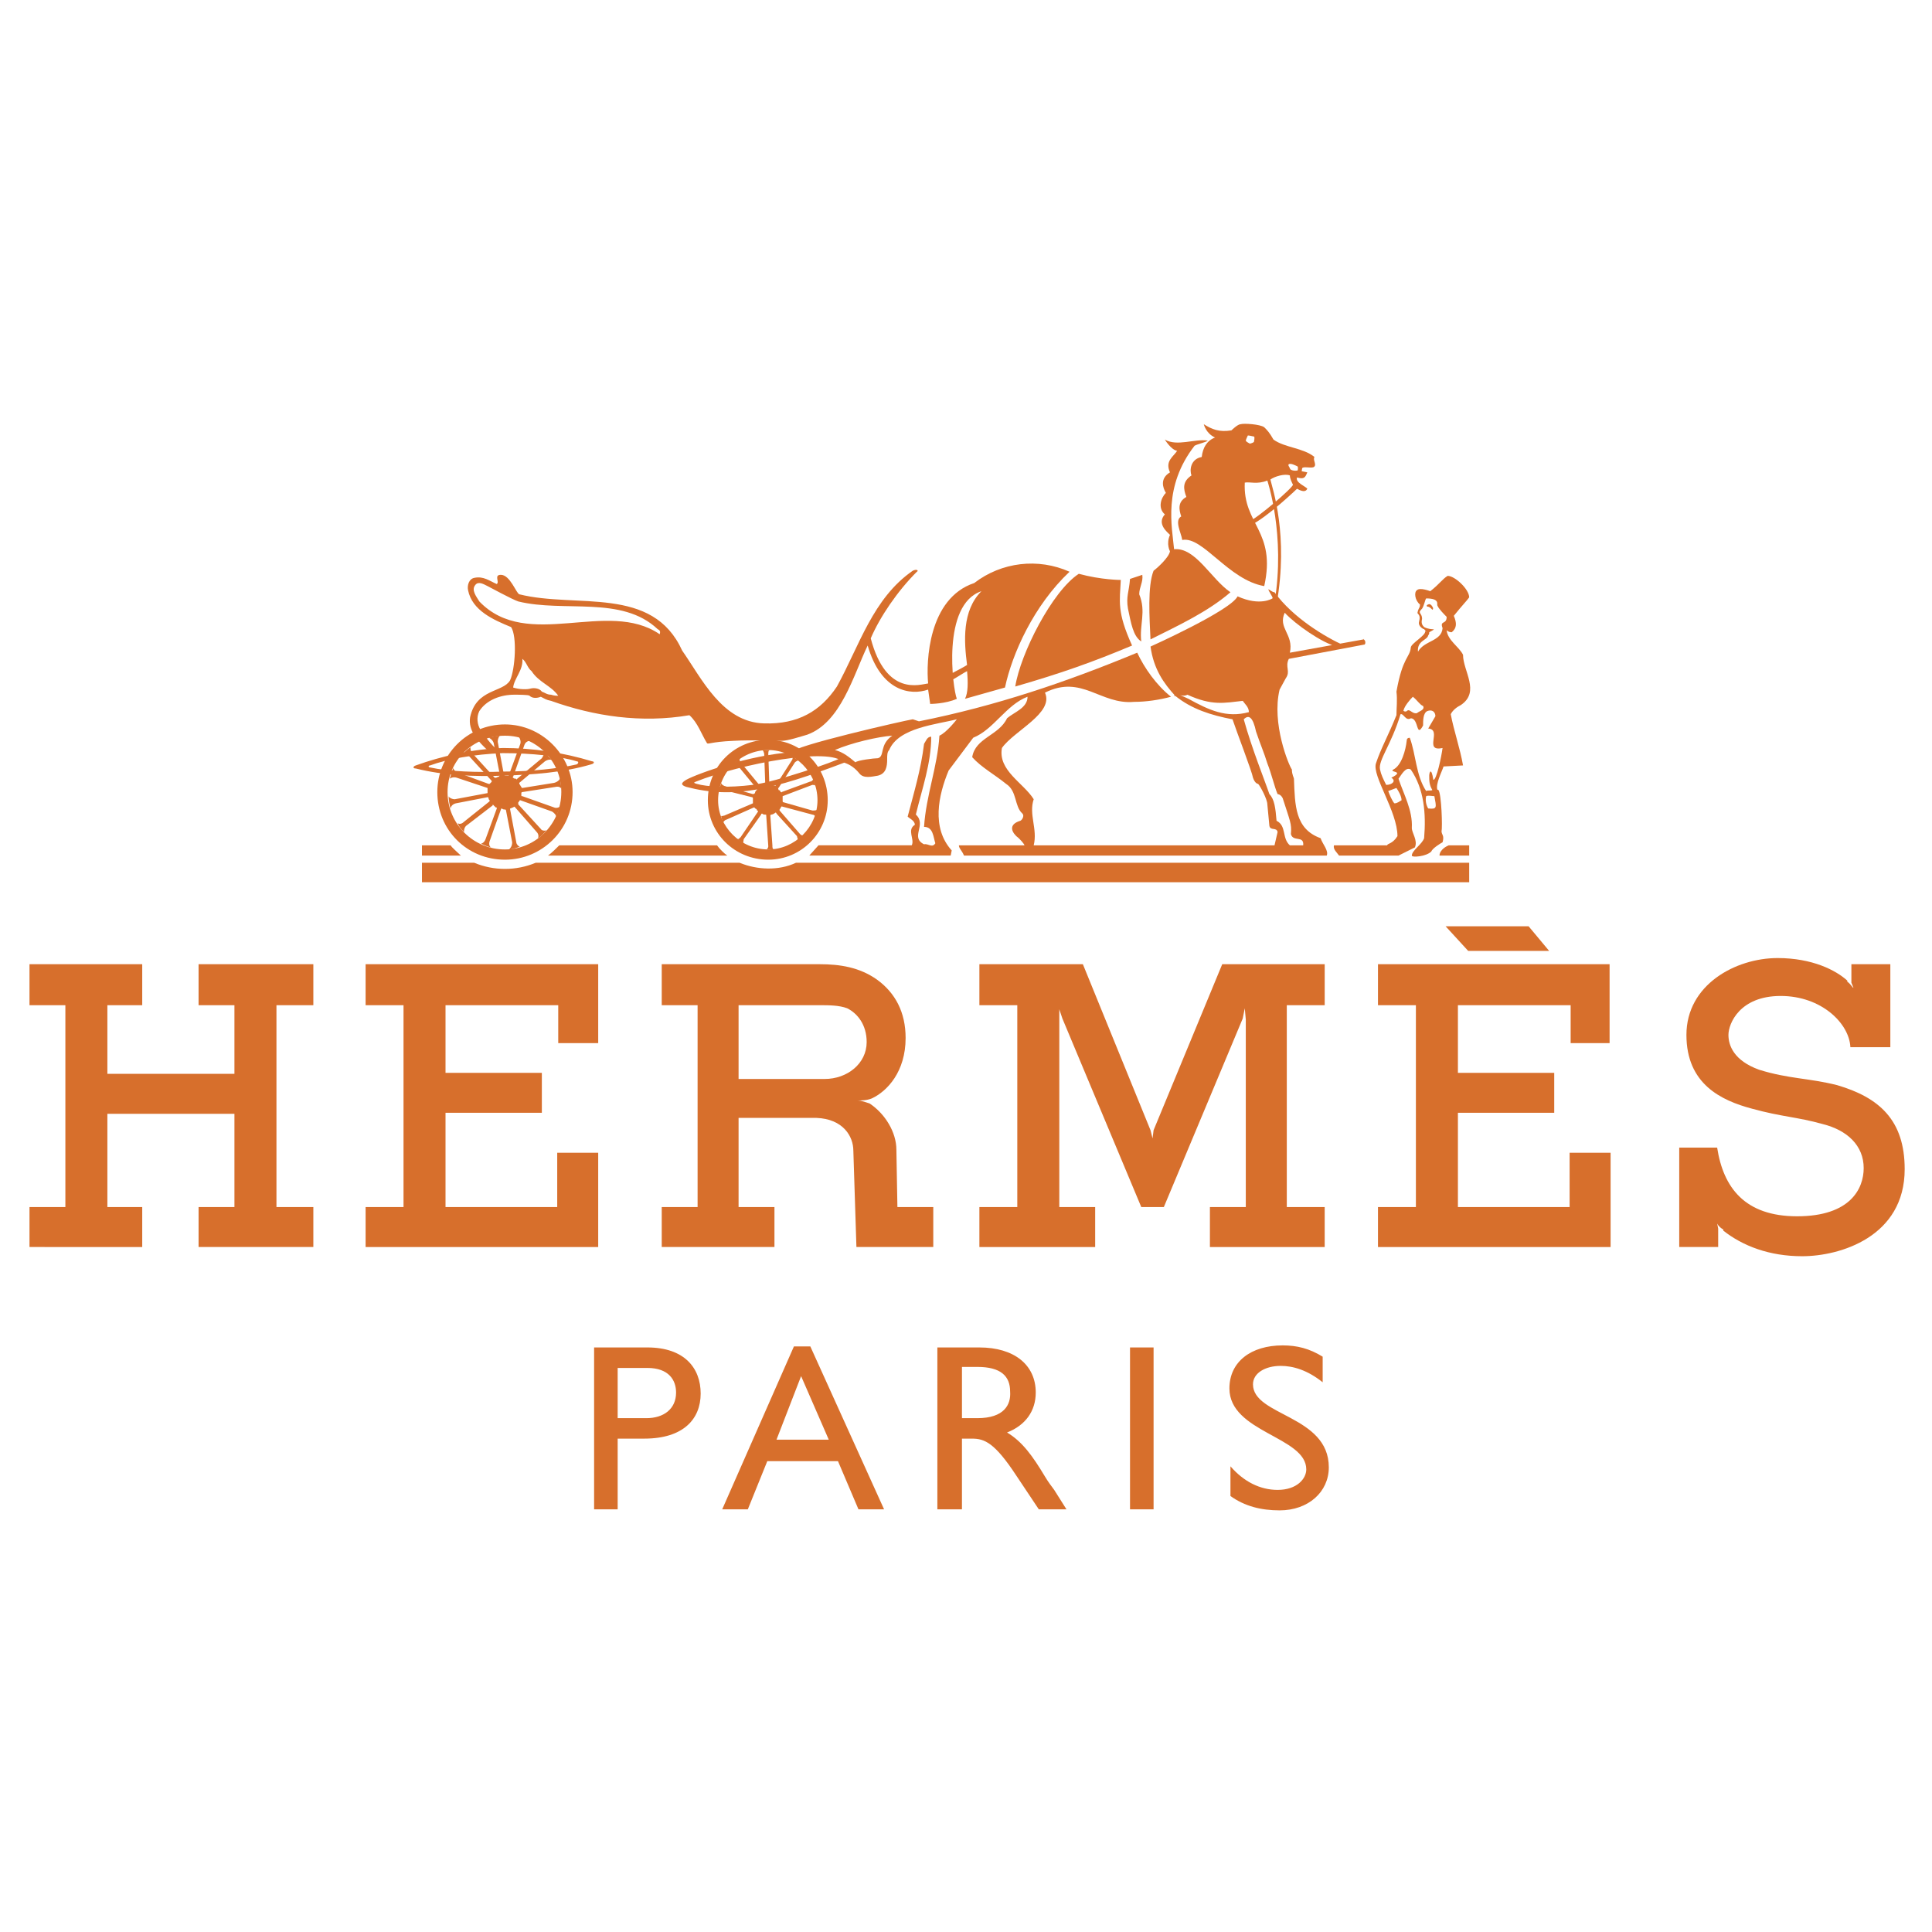 <?xml version="1.0" encoding="utf-8"?>
<!DOCTYPE svg PUBLIC "-//W3C//DTD SVG 1.1//EN" "http://www.w3.org/Graphics/SVG/1.1/DTD/svg11.dtd">
<svg version="1.1" id="Layer_1" xmlns="http://www.w3.org/2000/svg" xmlns:xlink="http://www.w3.org/1999/xlink" x="0px" y="0px" width="216px" height="216px" viewBox="0 0 216 216" enable-background="new 0 0 216 216" xml:space="preserve">
<g>
	<path fill="#FFFFFF" fill-opacity="0" d="M0.122,0.122h216v216h-216V0.122z"/>
	<path fill="#D76F2C" d="M3.298,107.799h12.603v4.583h-3.896v7.675H26.21v-7.675h-4.009v-4.583h12.831v4.583h-4.124v22.568h4.124
		v4.468H22.201v-4.468h4.009v-10.426H12.005v10.426h3.896v4.468H3.298v-4.468h4.011v-22.568H3.298V107.799z M154.061,107.799h25.893
		v8.823H175.6v-4.239h-12.603v7.562h10.768v4.467h-10.768v10.54h12.488v-6.071h4.581v10.539h-26.006v-4.468h4.239v-22.568h-4.239
		V107.799z M40.875,107.799H66.88v8.823h-4.468v-4.239H49.81v7.562h10.769v4.467H49.81v10.54h12.488v-6.071h4.582v10.539H40.875
		v-4.468h4.239v-22.568h-4.239V107.799z M161.622,103.561h9.28l2.291,2.749h-9.05L161.622,103.561z M205.385,121.318
		c-3.208-0.804-5.385-0.688-8.707-1.718c-2.865-1.031-3.436-2.751-3.436-3.896c0-1.261,1.258-4.354,5.842-4.354
		c4.583,0,7.676,3.093,7.791,5.728h4.467v-9.279h-4.354v2.064l0.229,0.571v0.117v-0.117c-0.116,0-0.229-0.344-0.689-0.687v-0.114
		c-1.258-1.146-3.894-2.521-7.789-2.521c-4.696,0-10.194,2.979-10.194,8.592c0,5.5,3.894,7.332,7.331,8.248
		c3.323,0.917,5.041,0.917,7.904,1.719c2.748,0.687,4.583,2.404,4.583,4.926c0,2.291-1.488,5.385-7.446,5.385
		c-5.844,0-8.249-3.209-8.937-7.677h-4.239v11.112h4.354v-2.063l-0.114-0.573c0,0,0.114,0.344,0.687,0.687v0.117
		c2.175,1.718,5.154,2.862,8.82,2.862c4.239,0,11.458-2.175,11.458-9.736C212.946,125.215,210.081,122.693,205.385,121.318
		L205.385,121.318z M143.865,134.951v-22.568h4.238v-4.583h-11.456l-7.676,18.559l-0.113,0.918l-0.229-0.918l-7.562-18.559h-11.57
		v4.583h4.238v22.568h-4.238v4.468h12.944v-4.468h-4.01V112.84l0.346,1.033l8.82,21.078h2.521l8.82-21.078l0.229-1.147l0.114,1.261
		v20.965h-4.011v4.468h12.831v-4.468H143.865L143.865,134.951z M51.529,95.657h-4.354v-1.146h3.208
		C50.498,94.74,51.185,95.313,51.529,95.657z M160.936,95.657c0-0.458,0.457-0.917,1.031-1.146h2.291v1.146H160.936z M88.99,96.458
		c-1.948,0.917-4.354,0.802-6.301,0H59.892c-2.2,0.917-4.674,0.917-6.874,0h-5.842v2.176h117.082v-2.176H88.99z M61.267,95.657
		c0.344-0.23,1.145-1.031,1.259-1.146h17.643c0.229,0.344,0.802,0.917,1.146,1.146H61.267L61.267,95.657z M85.897,94.969
		c2.979,0,5.499-2.521,5.499-5.499c0-3.093-2.52-5.614-5.499-5.614c-3.098,0.005-5.608,2.516-5.613,5.614
		C80.284,92.448,82.805,94.969,85.897,94.969v1.145c-3.781,0-6.759-2.979-6.759-6.644c0-3.781,2.979-6.759,6.759-6.759
		c3.666,0,6.644,2.979,6.644,6.759c-0.002,3.668-2.976,6.642-6.644,6.644V94.969z M64.016,88.554c0-4.125-3.437-7.562-7.561-7.562
		c-4.239,0-7.562,3.437-7.562,7.562c0,4.239,3.322,7.561,7.562,7.561C60.579,96.115,64.016,92.792,64.016,88.554h-1.261
		c0,3.551-2.864,6.416-6.301,6.416c-3.538,0.006-6.41-2.857-6.416-6.395c0-0.007,0-0.014,0-0.021c0-3.551,2.864-6.301,6.416-6.301
		c3.47-0.01,6.291,2.795,6.301,6.265c0,0.012,0,0.024,0,0.036H64.016z"/>
	<path fill="#D76F2C" d="M89.449,93.25l-2.291-2.635v-0.114c0.115-0.114,0.115-0.23,0.229-0.344l3.437,0.917
		c0.114,0,0.344,0.115,0.344,0.229c0-0.114,0.116-0.573,0.229-0.801c-0.114,0.114-0.344,0.114-0.572,0.114L87.616,89.7
		c-0.115,0-0.115-0.116-0.115-0.116V89.01l3.323-1.26c0,0,0.344,0,0.344,0.114c0-0.114-0.229-0.687-0.229-0.801
		c0,0.114-0.23,0.344-0.344,0.344l0.23-0.115l-3.437,1.261c0,0.114,0,0-0.114,0c-0.008-0.124-0.106-0.222-0.23-0.23
		c0-0.115-0.114-0.229,0-0.229l1.833-2.864c0.115-0.114,0.344-0.23,0.458-0.23c-0.116,0-0.573-0.344-0.803-0.458
		c0.116,0,0.116,0.344,0,0.458l-1.833,2.864H86.47c0,0-0.23-0.114-0.344-0.114c0,0-0.115,0-0.115-0.115l-0.114-3.321
		c0-0.23,0-0.458,0.229-0.458h-0.917c0.115,0,0.229,0.344,0.229,0.458l0.116,3.321c0,0.115-0.116,0.115-0.116,0.115
		s-0.229,0.114-0.344,0.23c0,0-0.114,0-0.114-0.116l-2.176-2.634c-0.115-0.114-0.115-0.344-0.115-0.458
		c-0.115,0.116-0.573,0.458-0.687,0.573c0.114,0,0.344,0.115,0.458,0.229l2.176,2.635v0.115c-0.115,0-0.229,0.23-0.229,0.344
		c0,0-0.114,0.114-0.23,0.114l-3.207-0.917c-0.229-0.114-0.344-0.23-0.344-0.344c0,0.114-0.229,0.687-0.229,0.802
		c0,0,0.344-0.115,0.458,0l3.207,0.803c0.115,0,0.115,0.114,0.115,0.114v0.572l-3.207,1.375c-0.115,0-0.344,0.114-0.344,0
		c0,0.114,0.115,0.573,0.229,0.802c0-0.115,0.229-0.344,0.344-0.344l3.094-1.375c0.114,0,0.114,0.115,0.114,0.115
		c0.114,0,0.229,0.115,0.229,0.229c0.114,0,0.114,0.116,0.114,0.116l-1.947,2.864c-0.116,0.115-0.23,0.229-0.344,0.229
		c0.114,0.115,0.573,0.458,0.687,0.458c-0.116,0,0-0.344,0-0.458l1.948-2.749c0-0.116,0.114-0.116,0.114-0.116
		c0.115,0.116,0.229,0.116,0.344,0.116s0.114,0,0.114,0.114l0.23,3.437c0,0.116-0.116,0.344-0.23,0.344h0.917
		c-0.229,0-0.229-0.229-0.229-0.458l-0.229-3.322c0-0.114,0.114-0.114,0.114-0.114c0.114,0,0.344-0.116,0.458-0.23
		c0,0,0.115,0,0.115,0.114l2.291,2.521c0,0.114,0.114,0.343,0.114,0.458l0.573-0.572C89.677,93.48,89.449,93.251,89.449,93.25
		L89.449,93.25z M56.226,84.2c3.207,0,6.415,0.344,8.249,0.917c0.229,0,0.229,0.229,0,0.344c-1.948,0.458-5.156,0.801-8.134,0.801
		c-2.979,0.115-6.187,0-8.249-0.458c-0.229,0-0.229-0.229,0-0.229C49.925,84.888,53.018,84.315,56.226,84.2v-0.573
		c-3.437,0.116-6.874,0.917-9.738,1.948c-0.344,0.114-0.344,0.344,0,0.344c3.208,0.802,6.531,0.917,9.853,0.802
		c3.208-0.116,6.645-0.344,9.738-1.261c0.458-0.115,0.344-0.344,0.114-0.344c-3.23-0.984-6.589-1.487-9.966-1.49V84.2z"/>
	<path fill="#D76F2C" d="M90.251,82.138c-0.802,0.23-2.177,0.687-2.864,0.687c-0.573,0-3.436-0.114-5.384,0
		c-2.636,0.114-2.864,0.458-2.979,0.23c-0.573-0.917-1.031-2.292-1.948-3.094c-5.384,0.917-10.654,0.116-15.465-1.604v-0.688
		c0.344,0.115,0.573,0.115,0.801,0.115c-0.801-1.145-2.176-1.49-2.979-2.75c-0.458-0.344-0.573-1.031-1.031-1.375
		c0.114,1.26-0.917,2.177-1.031,3.207c0.687,0.229,1.604,0.229,1.948,0.115c0.458-0.115,1.031,0,1.261,0.344
		c0.344,0.114,0.573,0.344,1.031,0.344v0.688c-0.574-0.115-0.687-0.229-1.145-0.458c-0.573,0.229-1.031,0.114-1.261-0.114
		c-0.115-0.116-1.261-0.116-1.719-0.116c-1.49,0-3.093,0.573-3.896,1.833c-0.344,0.687-0.229,1.489,0.114,2.062
		c0.23,0.344,1.261,1.833,1.948,2.291l-0.917,0.229c-1.375-1.261-2.406-2.406-2.176-3.895c0.688-3.207,3.666-2.75,4.468-4.124
		c0.573-1.261,0.801-4.926,0.114-5.957c-1.948-0.802-4.353-1.833-4.812-4.125c-0.114-0.572,0.116-1.26,0.688-1.375
		c1.03-0.229,1.718,0.344,2.521,0.688c0.344-0.23-0.344-1.031,0.458-1.031c1.031,0,1.718,2.062,2.062,2.177l-0.114,0.801
		c-0.687-0.229-3.208-1.604-3.437-1.718c-0.458-0.229-1.031-0.574-1.375-0.115c-0.458,0.572,0.115,1.261,0.458,1.833
		c5.384,5.613,14.32-0.344,20.163,3.666c0.114-0.344,0-0.458-0.23-0.573c-4.009-3.779-10.425-1.832-15.58-3.093l0.114-0.801
		c6.416,1.604,14.894-1.031,18.215,6.301c2.176,3.094,4.468,8.019,9.164,8.134c3.781,0.114,6.301-1.375,8.134-4.125
		c2.521-4.582,4.01-9.852,8.478-12.945c0.458-0.229,0.687,0,0.458,0.114c-2.176,2.176-4.125,5.042-5.156,7.447
		c1.718,6.53,5.499,5.155,6.416,5.041c-0.23-2.406,0-9.508,5.156-11.227c3.049-2.349,7.141-2.833,10.655-1.261
		c-4.01,3.781-6.416,9.166-7.218,12.945l-4.468,1.26c0.344-0.688,0.344-1.833,0.229-3.093c-0.458,0.229-0.917,0.573-1.948,1.146
		c-0.458,0.114-0.115-0.573-0.115-0.573c0-0.229,1.145-0.687,2.062-1.26c-0.344-2.635-0.573-6.072,1.604-8.249
		c-4.467,1.489-3.207,10.883-2.749,12.03c-1.261,0.572-2.979,0.572-2.979,0.572l-0.229-1.604c-1.948,0.688-5.27,0.229-6.759-4.926
		C95.406,75.494,94.031,80.763,90.251,82.138L90.251,82.138z M160.134,68.162c-0.229-0.23-0.346-0.344-0.573-0.344
		c-0.117-0.114,0-0.229,0.114-0.229c0.114-0.114,0.344,0,0.459,0.229C160.248,67.932,160.248,68.162,160.134,68.162L160.134,68.162z
		"/>
	<path fill="#D76F2C" d="M57.601,90.272l2.404,2.75c0.23,0.23,0.23,0.573,0.116,0.688c0.344-0.116,0.802-0.688,1.031-0.917
		c-0.115,0.114-0.572,0.114-0.687-0.115l-2.521-2.75V89.7l0.114-0.116c0-0.114,0.114-0.114,0.114-0.114l3.551,1.261
		c0.344,0.229,0.458,0.458,0.458,0.573c0.115-0.229,0.344-0.916,0.458-1.145c-0.115,0.115-0.458,0.229-0.687,0.115l-3.551-1.261
		c-0.114,0-0.114,0-0.114-0.114v-0.23c0-0.114,0.114-0.114,0.114-0.114l3.666-0.572c0.458-0.116,0.687,0.114,0.687,0.229
		c0-0.229-0.114-1.031-0.114-1.261c0,0.115-0.229,0.458-0.687,0.573l-3.551,0.572c-0.114,0-0.114-0.114-0.114-0.114
		c-0.116-0.115-0.116-0.229-0.23-0.344v-0.114l2.864-2.405c0.344-0.23,0.687-0.23,0.801-0.116c-0.229-0.229-0.687-0.802-0.916-1.031
		c0.115,0.114,0,0.458-0.229,0.801l-2.75,2.292c-0.116,0.114-0.116,0.114-0.116,0c-0.114,0-0.229,0-0.343-0.115
		c0,0-0.114-0.114,0-0.114l1.261-3.551c0.087-0.25,0.31-0.428,0.573-0.458c-0.23-0.114-1.031-0.458-1.261-0.458
		c0.114,0,0.344,0.458,0.229,0.801l-1.261,3.437c0,0.116-0.114,0.116-0.114,0.116h-0.344l-0.116-0.116l-0.687-3.666
		c0-0.458,0.23-0.687,0.23-0.687c-0.23,0-0.917,0.116-1.261,0.23c0.114,0,0.458,0.23,0.573,0.573l0.688,3.551
		c0,0.116,0,0.116-0.116,0.23c-0.114,0-0.229,0.114-0.344,0.114h-0.114L52.79,84.2c-0.229-0.344-0.229-0.687-0.114-0.687
		c-0.229,0.114-0.802,0.573-0.917,0.802c0.115,0,0.458,0,0.688,0.229l2.52,2.75v0.116l-0.229,0.229h-0.114l-3.437-1.259
		c-0.344-0.116-0.573-0.458-0.458-0.573c-0.23,0.344-0.344,1.031-0.458,1.261c0.114-0.116,0.458-0.23,0.801-0.116l3.437,1.146v0.572
		l-3.666,0.687c-0.344,0-0.687-0.229-0.687-0.344c0,0.344,0.115,1.145,0.229,1.375c0-0.116,0.114-0.458,0.573-0.573l3.551-0.687
		c0,0,0.115,0,0.115,0.114s0,0.114,0.114,0.23v0.114l-2.864,2.291c-0.344,0.344-0.688,0.229-0.688,0.115
		c0,0.344,0.573,0.917,0.688,1.031c0-0.114,0-0.458,0.23-0.687l2.979-2.291c0-0.116,0-0.116,0.114,0l0.229,0.229
		c0.116,0,0.116,0,0.116,0.115l-1.261,3.436c-0.115,0.344-0.458,0.574-0.573,0.458c0.23,0.116,0.917,0.458,1.261,0.458
		c-0.229,0-0.344-0.344-0.229-0.687L56,90.503c0,0,0-0.114,0.116-0.114c0.114,0.114,0.229,0.114,0.344,0.114
		c0,0,0.114,0,0.114,0.114l0.688,3.551c0,0.458-0.23,0.687-0.344,0.801c0.344,0,1.031-0.229,1.261-0.344
		c-0.114,0.116-0.458-0.229-0.458-0.458l-0.687-3.666v-0.114c0.114,0,0.23-0.116,0.344-0.116
		C57.486,90.157,57.486,90.157,57.601,90.272L57.601,90.272z M158.529,68.619c-0.116-0.114,0-0.229,0-0.344
		c0.114-0.344,0.228-0.344,0.228-0.687c-0.571-0.458-0.687-1.375-0.344-1.604c0.344-0.344,1.49,0.115,1.49,0.115
		c1.031-0.801,1.375-1.375,1.947-1.718c0.802,0,2.405,1.489,2.405,2.406c-0.229,0.344-0.804,0.917-1.718,2.062
		c0.344,0.801,0.344,1.375-0.23,1.833c-0.114,0-0.344,0-0.573-0.229c0.116,1.145,1.375,1.832,1.834,2.75
		c0,1.833,1.948,4.124-0.229,5.613c-0.457,0.229-0.917,0.573-1.144,1.031c0.344,1.833,1.03,3.781,1.375,5.729l-2.178,0.114
		c-0.228,0.688-0.914,1.948-0.687,2.636c0,0-0.114-0.116,0.116,0c0.344,0.458,0.457,4.239,0.344,4.582
		c0,0.458,0.345,0.458,0.114,1.261c-0.229,0.114-1.144,0.687-1.261,1.031c-0.573,0.573-2.175,0.688-2.175,0.458
		c0-0.573,1.145-1.261,1.375-1.948c0.228-2.75,0-5.5-1.49-7.676c-0.571-0.344-1.031,0.572-1.375,1.031
		c0.573,1.718,1.604,3.551,1.49,5.499c0,0.573,0.687,1.375,0.344,2.176l-1.834,0.917h-6.646c-0.228-0.344-0.687-0.688-0.571-1.145
		h5.955c0-0.23,0.573-0.114,1.146-1.031c0-2.75-2.865-6.76-2.405-8.135c0.571-1.719,1.375-3.093,2.29-5.384l0.459-0.114
		c-1.031,3.437-2.521,5.156-2.292,6.187c0.114,0.572,0.345,1.031,0.688,1.718l0.229,0.687c0.114,0.344,0.457,1.145,0.687,1.375
		c0.345,0,0.574-0.23,0.802-0.344c0-0.458-0.344-1.031-0.574-1.375l-0.914,0.344l-0.229-0.687c0.687,0,1.144-0.458,0.573-0.802
		c1.605-0.801-0.344-0.573,0.228-0.916c0.917-0.458,1.378-2.177,1.49-3.208c0-0.229,0.115-0.344,0.345-0.344
		c0.687,1.833,0.687,4.239,1.832,5.957v0.572c-0.114,0.458,0,1.031,0.229,1.375c1.031,0.114,0.917-0.115,0.688-1.375
		c-0.228,0-0.688-0.114-0.917,0v-0.572c0.116-0.115,0.573,0,0.689-0.115c-0.347-0.572-0.347-1.031-0.347-1.604
		c0-0.344,0.229-1.031,0.459,0.458c0.345,0.114,0.917-2.636,1.031-3.551c-2.177,0.458,0-2.062-1.604-2.176l0.804-1.375
		c0-0.458-0.345-0.803-0.917-0.573l-0.459-0.574c-0.345-0.114-0.688-0.687-1.145-1.031c-0.344,0.344-0.917,1.031-1.031,1.489
		c-0.114,0.116,0.23,0.229,0.345,0.116c0.344-0.344,0.573,0.343,1.144,0.229c0.229-0.229,0.917-0.344,0.688-0.802l0.459,0.574
		c-0.459,0.229-0.459,1.03-0.459,1.604c-0.802,1.489-0.458-0.801-1.375-0.801c-0.571,0.344-0.802-0.573-1.145-0.458l-0.459,0.114
		c0-0.801,0.116-1.718,0-2.634c0.688-3.895,1.49-3.781,1.604-4.926c0-0.458,1.718-1.375,1.604-1.833
		c0.114,0,0.344,0.344,0.344,0.458c-0.114,0.573-1.261,0.573-1.144,1.833c0.687-1.261,2.636-1.146,2.749-2.635
		c-0.345-0.917,0.457-0.344,0.457-1.261c-0.228-0.229-0.915-0.917-1.031-1.26c-0.114-0.116,0.344-0.802-1.261-0.802
		c-0.114,0.115-0.228,0.802-0.457,1.145c-0.114,0.115-0.344,0.344-0.229,0.458c0,0.114,0.229,0.229,0.229,0.687
		c-0.114,0.458,0,0.688,0.229,0.917c0.917,0.458,1.604,0,0.571,0.574c0,0.114,0,0.229-0.114,0.344c0-0.115-0.344-0.573-0.457-0.688
		c-0.116,0-0.687-0.344-0.573-0.801C158.757,69.079,158.757,68.85,158.529,68.619L158.529,68.619z M127.711,64.267
		c0.116,0.802-0.344,1.375-0.344,2.177c0.804,1.948,0,3.437,0.229,5.271c-0.917-0.573-1.145-2.062-1.488-3.666
		c-0.229-1.375,0.114-1.833,0.228-3.323L127.711,64.267z M125.307,64.839c-0.114,2.405-0.458,3.551,1.261,7.332
		c-4.354,1.832-7.906,3.093-13.06,4.582c0.571-3.666,4.124-10.654,7.103-12.602C123.13,64.839,125.307,64.839,125.307,64.839
		L125.307,64.839z"/>
	<path fill="#D76F2C" d="M114.078,91.762c-1.145,0.344-1.145,1.031-0.457,1.719c0.457,0.343,0.916,0.917,0.916,1.031h-7.332
		c0,0.344,0.344,0.573,0.572,1.146h40.554c0.229-0.573-0.457-1.261-0.687-1.948c-2.865-1.031-2.865-3.666-2.979-6.645
		c0-0.115-0.23-0.458-0.23-1.031c-0.344-0.458-2.289-5.156-1.374-8.937l0.687-1.259c0.573-0.802-0.114-1.261,0.344-2.177
		l8.479-1.604c0.114-0.116,0.114-0.458-0.114-0.573c0-0.114,0.114,0,0,0l-8.249,1.489c0.458-2.062-1.375-2.75-0.573-4.468
		c1.144,1.259,4.239,3.436,5.844,3.78l0.803-0.113c-2.063-0.917-5.728-3.094-7.79-5.957c-0.229,0-0.459-0.23-0.687-0.344
		c0,0.229,0.571,0.917,0.457,1.031c0,0-1.375,0.917-3.896-0.23c-0.801,1.604-9.736,5.613-9.736,5.613
		c0.344,2.521,1.49,4.125,2.749,5.5c0.116,0.229-0.345-0.229,0,0c1.834,1.489,4.009,2.176,6.417,2.635
		c0.457,1.375,2.176,5.843,2.29,6.53c0.229,0.687,0.573,0.687,0.573,0.687c0.229,0.23,1.031,1.719,1.031,2.292l0.229,2.406
		c0.114,0.573,0.801,0.114,0.917,0.687l-0.345,1.489h1.719c-0.917-0.801-0.345-2.176-1.491-2.75
		c-0.114-1.375-0.228-2.406-0.801-2.979c-0.457-1.375-1.947-5.041-2.865-8.363l0.573-0.803c-2.521,0.688-4.467-0.229-6.758-1.489
		c-1.718-0.802-0.688-0.115-0.116-0.458c2.751,1.261,4.126,0.917,6.187,0.688c0.229,0.344,0.687,0.687,0.687,1.259l-0.573,0.803
		c0.573-0.573,1.03-0.23,1.375,1.375c0.459,1.375,0.916,2.405,1.261,3.551c0.459,1.146,0.803,2.636,1.146,3.437
		c0,0,0.345,0,0.572,0.458c0.803,2.52,1.03,2.864,0.916,4.009c0.23,0.917,1.49,0.115,1.375,1.261h-30.129
		c0.457-1.833-0.574-3.437,0-5.156c-1.146-1.833-4.01-3.207-3.553-5.729c1.375-1.948,5.844-3.896,4.813-6.187
		c4.124-2.062,6.186,1.375,9.968,1.031c1.375,0,2.862-0.23,4.123-0.573c-1.604-1.261-2.979-3.207-3.779-4.926
		c-8.019,3.322-15.811,5.957-24.403,7.676l-0.687-0.23c-0.801,0.114-13.862,3.093-13.403,3.666
		c-4.926,0.344-10.655,2.406-11.914,3.093c-0.573,0.344-0.688,0.573,0,0.802c5.27,1.375,9.622,0.344,17.756-2.75l-0.572-0.458
		c-0.458,0.344-7.103,2.636-9.738,2.979c-2.75,0.344-5.156,0.229-6.301-0.115c-0.344-0.114-0.344-0.114-0.115-0.229
		c5.156-2.062,15.122-3.895,16.497-2.176c0.801,0.229,1.375,0.687,1.833,1.26c0.458,0.574,1.375,0.344,2.062,0.23
		c0.916-0.23,1.031-1.031,1.031-1.833l-1.031-0.115c-0.458,0-2.292,0.229-2.52,0.458c-0.687-0.573-1.375-1.146-2.292-1.375
		c1.833-0.801,4.812-1.489,6.415-1.604c-1.489,1.031-0.801,2.291-1.604,2.52l1.031,0.115c0-0.458,0-0.802,0.229-1.031
		c1.031-2.52,5.384-2.864,7.561-3.437c0,0-1.145,1.489-1.947,1.833c-0.229,3.551-1.489,6.645-1.719,10.196
		c1.031,0,1.031,1.145,1.261,1.833c-0.344,0.573-0.802,0-1.261,0.116c-1.604-0.802,0.344-2.176-0.917-3.323
		c0.688-2.864,1.719-5.729,1.719-8.707c-0.458,0-0.572,0.458-0.802,0.801c-0.344,2.864-1.145,5.499-1.832,8.133
		c0.229,0.23,0.802,0.458,0.802,0.917c-0.917,0.573,0,1.604-0.344,2.291H91.51l-1.031,1.146h15.809l0.115-0.573
		c-2.291-2.52-1.49-6.187-0.344-8.936l2.75-3.666c2.292-0.917,3.667-3.666,6.071-4.582c0,1.261-1.49,1.718-2.291,2.406
		c-0.917,1.948-3.553,2.176-3.895,4.354c1.03,1.146,2.521,1.948,3.782,2.979c1.259,0.802,0.914,2.521,1.832,3.323
		C114.539,91.189,114.308,91.647,114.078,91.762L114.078,91.762z"/>
	<path fill="#D76F2C" d="M131.607,50.405c-0.457,0.687-1.375,1.145-0.802,2.406c-1.146,0.688-0.803,1.719-0.459,2.292
		c-0.573,0.573-0.917,1.719-0.114,2.406c-0.917,1.031,0.229,1.948,0.573,2.291c-0.459,1.031,0,1.833,0,1.833
		c-0.116,0.687-1.377,1.833-1.834,2.176c-0.687,1.719-0.457,5.27-0.344,7.676c3.208-1.604,6.415-3.093,8.937-5.27
		c-2.178-1.489-3.896-5.041-6.301-4.812c-0.23-2.52-1.261-6.988,2.291-11.57c0.457-0.23,1.145-0.344,1.488-0.574
		c-1.488-0.229-3.436,0.687-4.811-0.114C130.232,49.146,130.921,50.291,131.607,50.405z"/>
	<path fill="#D76F2C" d="M139.283,49.259c0,0.115,0.457,0.344,0.457,0.344s0.46-0.114,0.46-0.229s0.114-0.458,0-0.572
		c-0.117,0-0.46-0.115-0.688-0.115C139.513,48.686,139.283,49.146,139.283,49.259l-0.229,0.229l-1.604-1.145l0.229-0.23
		c0,0,0.687-0.688,1.031-0.688c0.344-0.114,2.177,0,2.636,0.344c0.344,0.344,0.573,0.572,1.03,1.375
		c1.261,0.916,3.323,0.916,4.583,1.946c-0.229,0.344,0.345,0.917-0.114,1.146c-0.344,0.115-1.146-0.115-1.261,0.115l-0.114,0.687
		l-0.459-0.116c0,0,0.229-0.801,0-0.801c-0.229-0.114-0.687-0.344-0.917-0.229c-0.114,0.115,0,0.229,0.117,0.458
		c0,0.229,0.571,0.344,0.916,0.229l0.457,0.115l0.574,0.114c-0.229,0.573-0.344,0.801-1.146,0.573
		c-0.229,0.573,1.031,1.031,1.146,1.261c-0.116,0.229-0.344,0.458-1.146,0c0,0-3.322,3.208-5.271,4.125
		c-2.062,0.917-0.114-0.458-0.114-0.458c0.917-0.344,4.927-3.781,4.927-4.124c-0.117-0.23-0.345-0.687-0.345-1.031
		c-0.573-0.229-1.718,0.114-2.177,0.458c0.229,1.031,2.062,6.187,0.687,13.977l-0.228-0.229c1.259-7.562-0.803-13.633-0.803-13.633
		c-1.145,0.458-1.948,0.115-2.52,0.229c-0.229,4.696,3.55,5.385,2.175,11.571c-4.009-0.687-6.872-5.614-9.164-5.156
		c-0.116-0.802-0.916-2.176-0.116-2.636c-0.228-0.687-0.457-1.604,0.573-2.176c-0.344-0.917-0.457-1.718,0.574-2.405
		c-0.229-0.574-0.116-1.833,1.145-2.063c0.116-1.031,0.573-1.833,1.49-2.176c-1.031-0.458-1.261-1.489-1.261-1.489
		c0.916,0.574,1.718,0.917,3.093,0.688L139.283,49.259L139.283,49.259z M100.332,134.951l-0.115-6.415
		c0-1.948-1.26-4.012-2.979-5.157c-0.344-0.114-0.917-0.344-1.375-0.344c0.458,0,1.031,0,1.605-0.23
		c1.718-0.801,3.781-2.979,3.781-6.758c0-2.865-1.146-5.04-3.208-6.531c-1.947-1.375-4.124-1.717-6.415-1.717H73.983v4.583h4.009
		v22.569h-4.009v4.467h12.602v-4.467h-4.011v-9.968h8.707c2.979,0.114,4.124,2.063,4.124,3.666l0.344,10.768h8.592v-4.467
		L100.332,134.951L100.332,134.951L100.332,134.951z M92.197,120.631h-9.623v-8.248h9.051c1.031,0,2.176,0,3.093,0.344
		c1.145,0.574,2.177,1.834,2.177,3.779C96.895,118.913,94.719,120.631,92.197,120.631z M72.379,150.646
		c4.125,0,5.957,2.291,5.957,5.154c0,2.865-1.948,5.04-6.301,5.04h-2.979v7.906h-2.634v-18.1L72.379,150.646L72.379,150.646
		L72.379,150.646z M69.056,158.552h3.208c1.948,0,3.322-1.033,3.322-2.865c0-1.375-0.801-2.749-3.208-2.749h-3.322L69.056,158.552
		L69.056,158.552L69.056,158.552z M98.842,168.747h-2.864l-2.29-5.385h-7.905l-2.176,5.385h-2.864l8.019-18.217h1.833
		L98.842,168.747z M86.814,160.957h5.843l-3.093-7.104L86.814,160.957L86.814,160.957z M128.972,168.747h-2.635v-18.101h2.635
		V168.747z M147.876,154.54c-1.718-1.375-3.322-1.832-4.696-1.832c-1.718,0-3.095,0.801-3.095,2.062c0,3.553,8.478,3.437,8.478,9.28
		c0,2.748-2.291,4.811-5.499,4.811c-2.063,0-3.895-0.457-5.498-1.603v-3.322c1.488,1.718,3.322,2.636,5.271,2.636
		c2.175,0,3.206-1.261,3.206-2.292c0-3.665-8.593-4.126-8.593-9.05c0-2.979,2.407-4.813,5.957-4.813
		c1.604,0,2.979,0.345,4.469,1.261L147.876,154.54L147.876,154.54L147.876,154.54z M117.86,166.571
		c-0.345-0.46-0.688-0.917-1.031-1.491c-1.375-2.291-2.521-3.896-4.239-4.926c2.062-0.801,3.208-2.405,3.208-4.467
		c0-3.093-2.407-5.04-6.301-5.04h-4.698v18.1h2.749v-7.906h1.146c1.374,0,2.521,0.46,4.926,4.126l2.521,3.78h3.093L117.86,166.571
		L117.86,166.571z M109.268,158.552h-1.719v-5.729h1.719c2.636,0,3.665,1.031,3.665,2.751
		C113.047,157.062,112.247,158.552,109.268,158.552L109.268,158.552z"/>
</g>

</svg>
